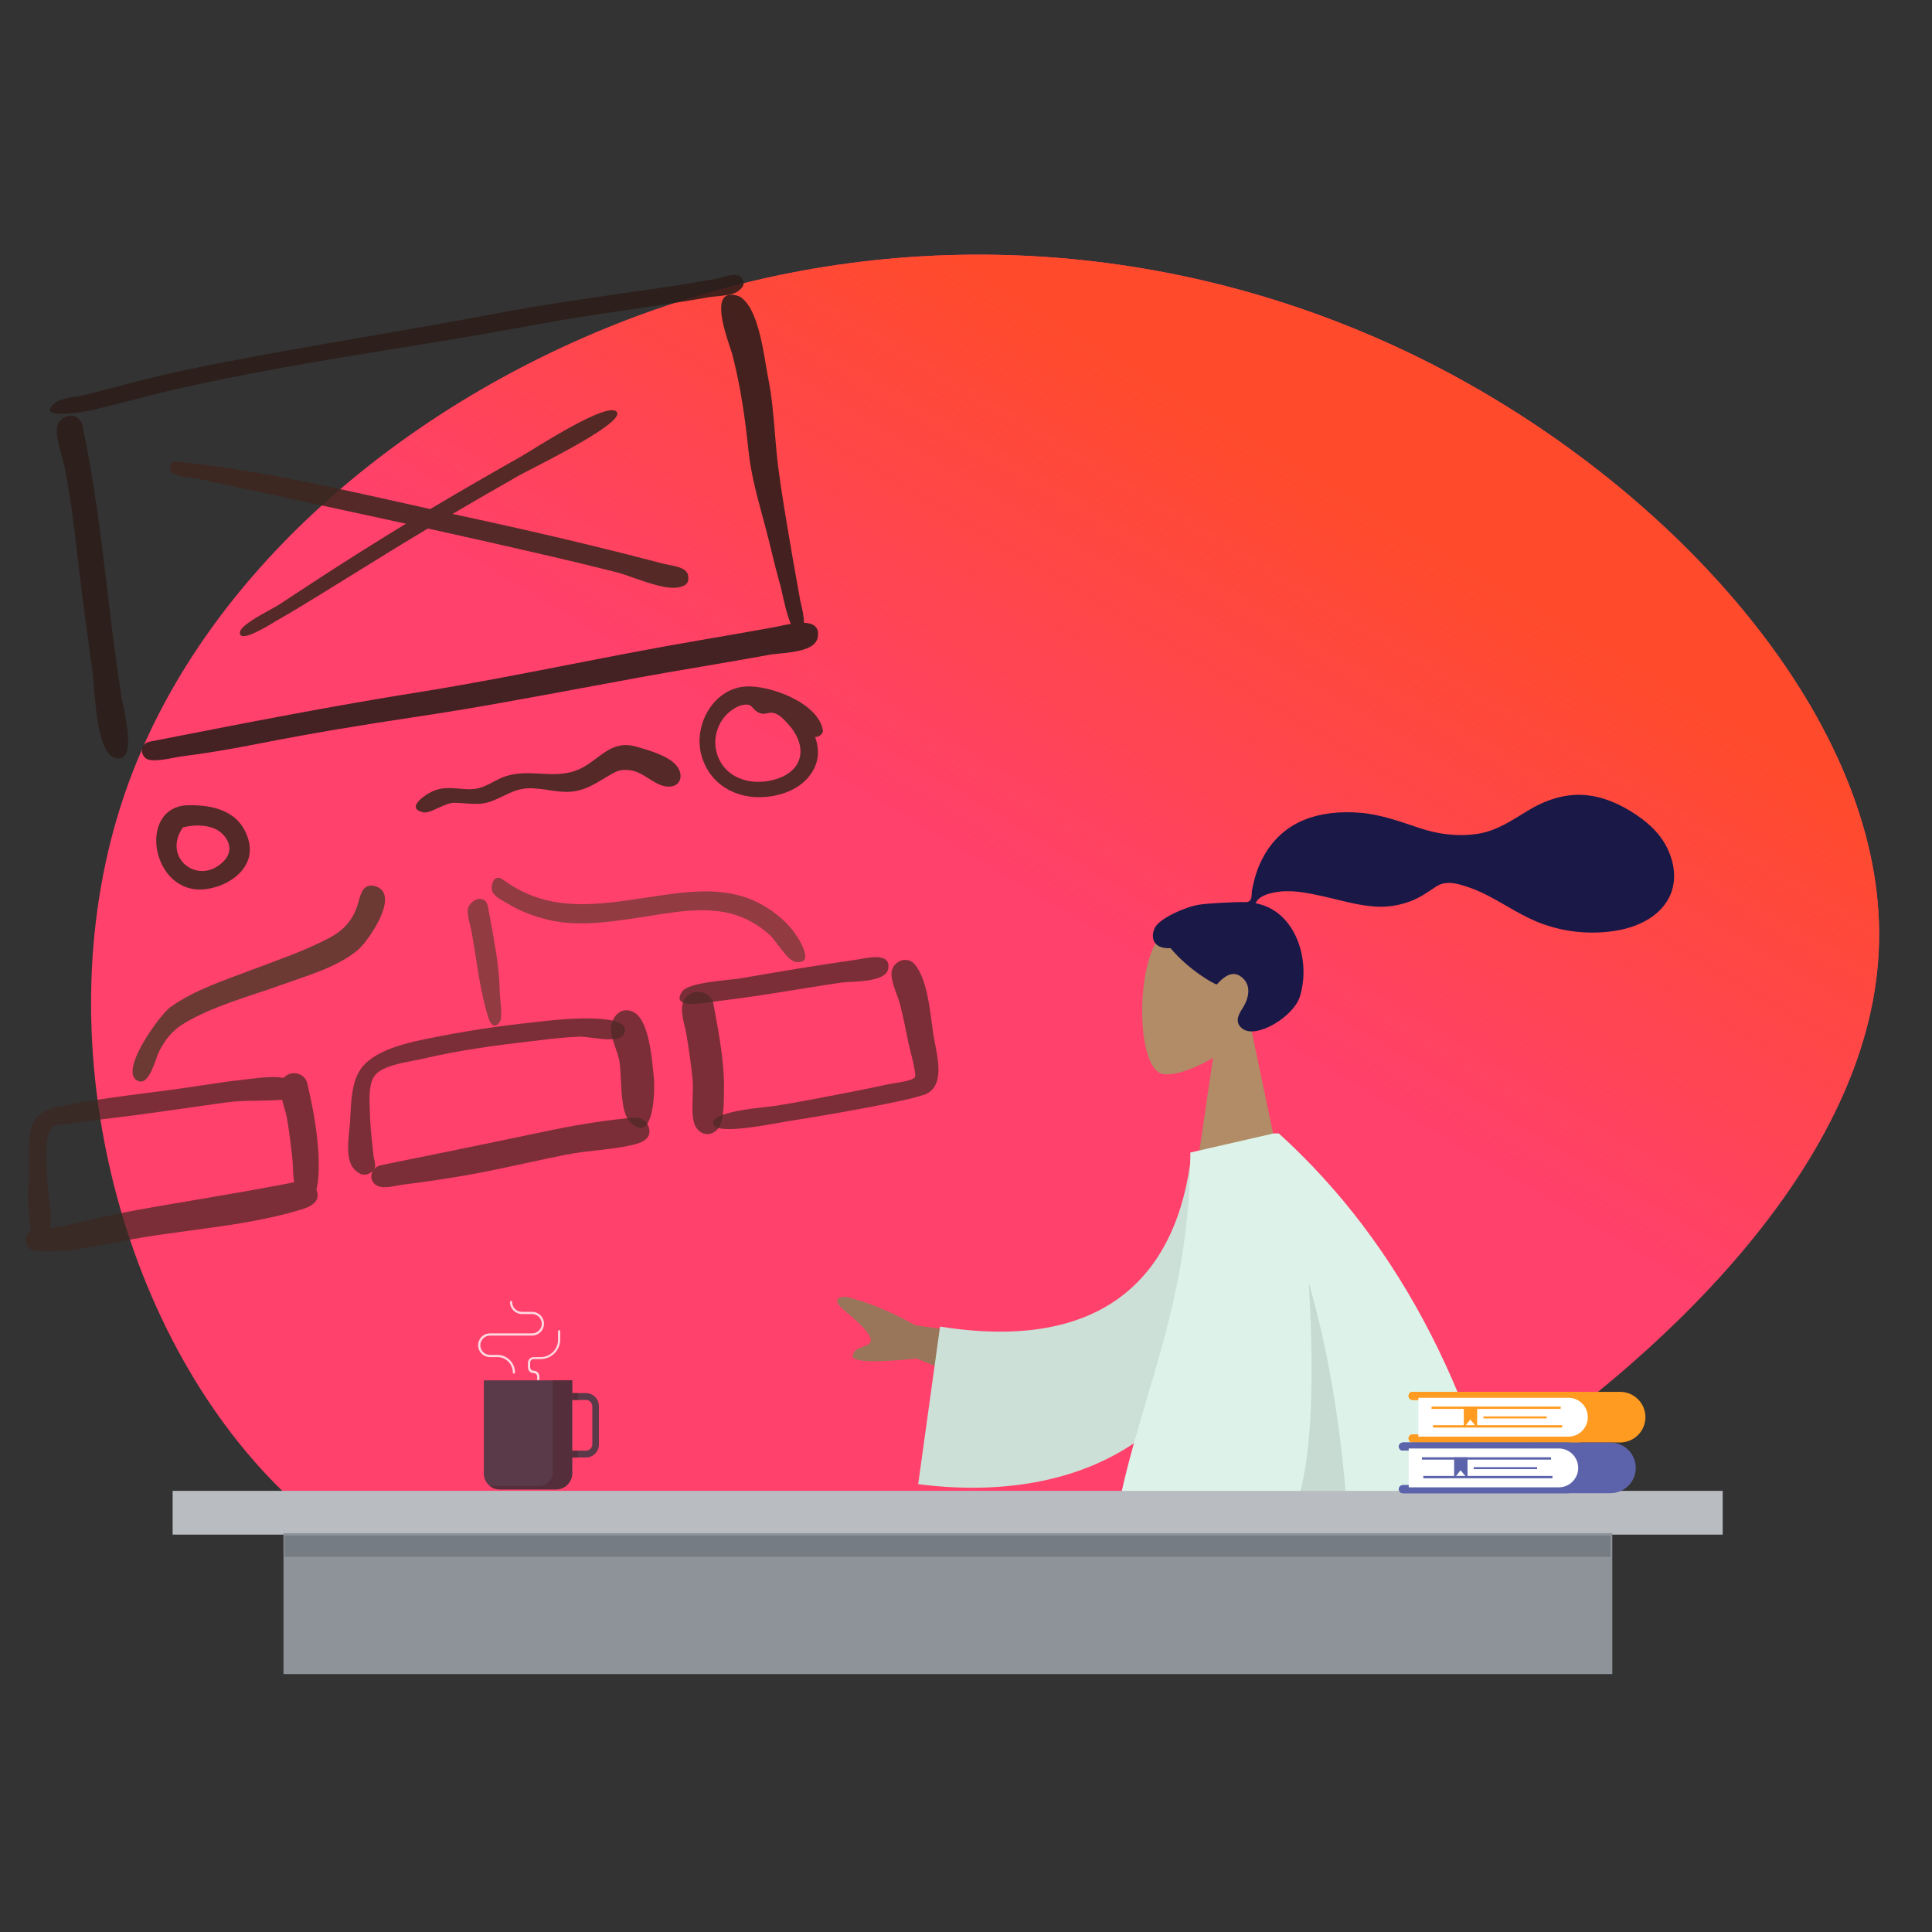 <svg xmlns="http://www.w3.org/2000/svg" width="600" height="600" fill="none" viewBox="0 0 600 600"><rect x="0" y="0" width="600" height="600" fill="#333333" stroke="none"/><g clip-path="url(#clip0)"><path fill="#FF416C" d="M454.799 118.486C526.73 158.549 585.131 227.791 583.551 292.589C582.296 357.268 521.178 417.827 463.452 456.593C405.726 495.36 351.834 512.538 285.252 517.119C218.67 521.7 139.279 513.36 87.873 463.206C36.584 413.377 13.162 321.41 38.652 246.75C64.142 172.09 138.545 114.736 218.418 91.341C298.29 67.945 383.31 78.627 454.799 118.486Z"/><path fill="url(#paint0_linear)" d="M454.799 118.486C526.73 158.549 585.131 227.791 583.551 292.589C582.296 357.268 521.178 417.827 463.452 456.593C405.726 495.36 351.834 512.538 285.252 517.119C218.67 521.7 139.279 513.36 87.873 463.206C36.584 413.377 13.162 321.41 38.652 246.75C64.142 172.09 138.545 114.736 218.418 91.341C298.29 67.945 383.31 78.627 454.799 118.486Z"/><g opacity=".9"><g opacity=".98"><path fill="#2B1D18" fill-rule="evenodd" d="M113.645 104.586C97.245 107.417 80.844 110.249 64.511 113.492C55.66 115.249 46.906 117.233 38.19 119.576C34.325 120.615 30.459 121.645 26.579 122.626C25.91 122.795 24.967 122.943 23.927 123.107C21.479 123.493 18.489 123.963 17.251 124.989C10.321 130.73 26.28 127.878 28.203 127.444C32.506 126.473 36.776 125.361 41.046 124.25C44.778 123.278 48.51 122.306 52.265 121.428C76.356 115.792 100.943 111.808 125.423 107.841C131.035 106.932 136.641 106.023 142.235 105.096C148.173 104.112 154.092 103.043 160.011 101.974C168.472 100.445 176.933 98.917 185.445 97.638C188.696 97.15 191.948 96.672 195.199 96.194L195.2 96.194L195.2 96.194C199.859 95.51 204.518 94.826 209.173 94.11C212.816 93.55 216.46 92.983 220.088 92.323C220.741 92.204 221.607 92.118 222.551 92.024C224.839 91.797 227.591 91.524 228.921 90.626C230.522 89.546 231.728 88.252 230.325 86.332C229.138 84.709 226.227 85.539 224.104 86.144L224.104 86.144C223.524 86.31 223.004 86.458 222.593 86.536C215.676 87.836 208.722 88.881 201.758 89.891C199.21 90.261 196.662 90.626 194.115 90.992C180.853 92.894 167.603 94.794 154.432 97.303C140.864 99.887 127.255 102.236 113.645 104.586ZM50.912 229.466L50.802 229.487C49.274 229.786 47.746 230.085 46.218 230.384C43.844 231.098 43.291 233.86 45.249 235.487C46.749 236.734 51.336 235.849 54.327 235.273C55.156 235.113 55.862 234.977 56.346 234.916C64.259 233.921 72.086 232.585 79.907 231.035C96.38 227.768 112.904 225.063 129.511 222.582C146.511 220.042 163.401 216.902 180.291 213.761L180.292 213.761C192.718 211.45 205.145 209.14 217.616 207.068C224.758 205.881 231.886 204.622 239.01 203.333C239.775 203.194 240.811 203.093 241.982 202.978C246.558 202.529 253.208 201.878 253.941 198.017C254.592 194.589 252.471 193.516 249.673 193.409C249.704 191.455 249.08 188.846 248.723 187.352C248.615 186.902 248.532 186.554 248.498 186.354C248.172 184.455 247.826 182.56 247.48 180.664C247.088 178.516 246.696 176.369 246.333 174.216C246.004 172.262 245.67 170.308 245.335 168.352C244.015 160.638 242.692 152.906 241.694 145.158C241.233 141.581 240.94 138.013 240.648 134.451C240.181 128.764 239.716 123.091 238.569 117.424C238.362 116.405 238.148 115.121 237.907 113.673C236.671 106.262 234.717 94.548 229.419 91.96C220.399 88.941 224.809 102.157 226.777 108.055C227.102 109.029 227.361 109.803 227.481 110.272C230.036 120.229 231.41 129.97 232.478 140.17C233.2 147.059 234.999 153.7 236.801 160.352C237.444 162.728 238.088 165.105 238.683 167.495C238.978 168.678 239.267 169.861 239.556 171.044C240.446 174.684 241.336 178.321 242.374 181.926C242.487 182.316 242.655 183.074 242.87 184.043C243.476 186.774 244.454 191.179 245.598 193.738C244.34 193.945 243.133 194.21 242.136 194.429C241.499 194.569 240.948 194.69 240.524 194.765C238.592 195.106 236.661 195.45 234.73 195.793C229.023 196.808 223.316 197.823 217.601 198.79C204.109 201.074 190.684 203.693 177.258 206.313L177.258 206.313L177.258 206.313L177.258 206.313C161.401 209.407 145.544 212.501 129.579 215.042C103.268 219.228 77.059 224.353 50.913 229.466L50.912 229.466ZM25.616 132.19C29.214 149.409 31.37 166.434 33.385 183.91C34.632 194.72 36.077 205.531 37.678 216.295C37.752 216.793 37.927 217.614 38.147 218.643C39.403 224.517 42.108 237.177 35.665 235.355C30.799 233.98 29.723 220.356 29.127 212.817C28.996 211.163 28.889 209.802 28.769 208.928C28.515 207.064 28.258 205.201 28.002 203.338L28.001 203.337C26.811 194.689 25.621 186.049 24.617 177.373C24.566 176.932 24.515 176.491 24.464 176.05L24.405 175.544C23.248 165.522 22.091 155.507 20.191 145.592C20.034 144.772 19.719 143.65 19.362 142.383L19.362 142.382C18.331 138.715 16.957 133.833 18.091 131.535C19.686 128.302 24.759 128.103 25.616 132.19Z" clip-rule="evenodd"/><path fill="#3D261F" fill-rule="evenodd" d="M123.542 155.847C100.783 150.767 77.759 145.628 54.719 143.353C53.054 143.189 52.401 145.007 53.038 146.286C53.694 147.604 57.325 148.088 59.733 148.41C60.453 148.506 61.064 148.588 61.453 148.673C64.755 149.393 68.061 150.095 71.368 150.797C74.754 151.516 78.14 152.235 81.521 152.973C88.552 154.508 95.587 156.029 102.621 157.55C110.155 159.179 117.688 160.807 125.217 162.453C125.502 162.516 125.788 162.578 126.074 162.641C117.401 167.919 108.812 173.336 100.285 178.849C97.372 180.732 94.474 182.639 91.577 184.546C89.937 185.625 88.298 186.704 86.655 187.778C86.121 188.128 85.171 188.649 84.03 189.275C80.312 191.314 74.559 194.468 74.5 196.457C74.404 199.697 82.263 194.946 85.228 193.154C85.621 192.916 85.928 192.73 86.119 192.622C90.526 190.13 94.841 187.478 99.154 184.826L99.75 184.46C103.168 182.359 106.578 180.246 109.988 178.132C116.648 174.003 123.308 169.874 130.029 165.844C130.981 165.274 131.933 164.705 132.885 164.136C145.602 166.939 158.305 169.796 170.989 172.745C177.789 174.326 184.571 175.981 191.344 177.679C192.822 178.05 194.694 178.709 196.728 179.425C201.603 181.14 207.405 183.182 210.935 182.366C212.827 181.928 214.023 181.254 213.742 178.908C213.451 176.488 210.141 175.876 207.76 175.436C207.19 175.331 206.674 175.235 206.265 175.127C199.005 173.208 191.72 171.38 184.426 169.596C169.938 166.054 155.38 162.788 140.799 159.653C140.715 159.635 140.632 159.617 140.548 159.599C147.429 155.552 154.344 151.561 161.285 147.618C161.978 147.224 163.414 146.485 165.3 145.514C174.214 140.925 193.202 131.149 191.626 128.076C189.821 124.561 172.349 135.31 164.614 140.068C163.164 140.96 162.056 141.641 161.458 141.979C152.123 147.247 142.835 152.599 133.629 158.09C130.273 157.35 126.91 156.599 123.542 155.847Z" clip-rule="evenodd"/><path fill="#3D261F" fill-rule="evenodd" d="M229.717 219.192C223.851 221.527 220.772 228.261 222.713 234.239C225.337 242.315 234.362 244.388 241.746 241.725C250.125 238.704 250.422 231.027 244.777 224.877C243.527 223.515 242.075 221.877 240.221 221.408C238.947 221.087 237.576 221.891 236.549 221.632C232.95 220.722 234.387 217.779 229.717 219.192ZM231.363 213.216C238.99 212.618 254.507 218.357 255.603 227.103C255.208 228.226 254.386 228.823 253.138 228.894C253.817 230.696 254.106 232.559 254.005 234.483C253.792 236.998 252.788 239.231 251.222 241.165C247.998 245.149 242.85 247.034 237.896 247.485C228.646 248.327 220.241 243.636 217.778 234.346C215.373 225.278 221.38 214.012 231.363 213.216Z" clip-rule="evenodd"/><path fill="#3D261F" fill-rule="evenodd" d="M197.707 231.905C201.408 232.978 207.247 234.594 209.9 237.542C212.703 240.656 211.372 244.978 206.672 244.207C202.941 243.596 199.863 239.825 195.897 239.236C192.396 238.718 191.213 239.6 188.024 241.506C184.738 243.47 181.89 245.301 178 245.797C173.11 246.42 168.362 244.498 163.521 244.844C159.445 245.135 156.496 247.358 152.827 248.763C148.569 250.392 145.342 249.324 141.039 249.314C138.112 249.307 133.671 252.739 131.439 252.266C126.42 251.202 130.77 247.717 133.145 246.37C137.147 244.102 140.038 244.767 144.354 245.058C149.04 245.375 150.759 244.045 154.755 242.027C162.84 237.943 170.614 242.129 178.521 239.428C185.841 236.926 188.961 229.374 197.707 231.905Z" clip-rule="evenodd"/><path fill="#3D261F" fill-rule="evenodd" d="M56.809 256.947C50.175 266.392 61.725 275.459 69.528 267.39C72.274 264.55 71.598 261.048 68.458 258.443C65.587 256.059 60.352 255.987 56.809 256.947ZM58.567 250.065C66.58 249.96 74.58 251.981 77.128 260.724C79.614 269.255 71.557 275.134 63.966 276.121C46.923 278.337 42.351 250.297 58.567 250.065Z" clip-rule="evenodd"/></g><path fill="#5D382C" fill-rule="evenodd" d="M151.55 281.637C153.12 290.446 155.064 299.173 155.201 308.153C155.226 309.859 156.246 315.853 155.203 317.341C152.639 321.002 151.39 315.269 150.808 313.093C148.725 305.301 147.859 296.999 146.397 289.06C146.083 287.351 144.899 283.923 145.359 282.11C146.088 279.232 150.806 277.44 151.55 281.637Z" clip-rule="evenodd" opacity=".75"/><path fill="#5D382C" fill-rule="evenodd" d="M156.311 273.239C172.074 284.92 189.45 280.2 207.439 277.765C216.943 276.479 226.697 275.87 235.495 280.359C239.587 282.448 243.344 285.348 246.212 288.948C247.466 290.523 253.79 299.794 246.965 298.703C244.544 298.316 240.939 292.065 239.075 290.382C235.525 287.176 231.34 284.792 226.677 283.646C217.682 281.435 207.927 283.536 198.954 284.886C189.574 286.297 179.521 287.884 170.159 285.627C165.755 284.565 161.501 282.982 157.639 280.606C156.26 279.756 153.402 278.42 152.871 276.792C152.263 274.931 153.368 271.064 156.311 273.239Z" clip-rule="evenodd" opacity=".75"/><path fill="#3D261F" fill-rule="evenodd" d="M229.978 303.829C242.065 301.731 254.154 299.721 266.298 297.984C268.786 297.628 276.873 295.427 275.835 300.895C275.003 305.277 264.46 304.688 261.115 305.18C248.471 307.039 235.876 309.392 223.178 310.864C220.326 311.195 207.691 313.93 211.884 307.88C213.878 305.001 226.519 304.427 229.978 303.829Z" clip-rule="evenodd" opacity=".75"/><path fill="#3D261F" fill-rule="evenodd" d="M283.34 298.759C288.159 302.94 288.935 315.379 289.892 321.412C290.821 327.258 294.149 337.609 286.779 340.079C289.113 339.265 284.988 340.604 284.309 340.784C282.792 341.186 281.256 341.533 279.724 341.87C276.183 342.648 272.622 343.34 269.059 344.007C260.988 345.52 252.881 346.964 244.76 348.191C241.347 348.706 223.074 352.674 221.619 349.319C219.76 345.033 237.84 343.912 241.011 343.401C248.736 342.159 256.415 340.638 264.095 339.143C267.901 338.403 271.709 337.649 275.489 336.785C277.05 336.428 283.392 335.779 284.126 334.535C284.754 333.475 282.415 325.423 282.172 324.168C281.378 320.075 280.522 315.985 279.528 311.936C278.858 309.21 276.285 304.294 276.958 301.462C277.613 298.709 280.865 297.139 283.34 298.759Z" clip-rule="evenodd" opacity=".75"/><path fill="#3D261F" fill-rule="evenodd" d="M221.584 311.859C223.257 320.994 225.12 330.283 224.824 339.62C224.726 342.728 224.995 349.037 222.341 351.187C219.556 353.445 216.385 351.711 215.538 348.662C214.472 344.829 215.49 339.294 215.087 335.218C214.617 330.462 213.937 325.745 213.135 321.034C212.532 317.492 210.366 312.443 213.245 309.478C215.832 306.814 220.863 307.907 221.584 311.859Z" clip-rule="evenodd" opacity=".75"/><path fill="#3D261F" fill-rule="evenodd" d="M197.24 314.611C201.747 317.552 202.53 329.673 203.058 334.548C203.445 338.118 203.198 356.131 195.59 348.349C192.225 344.906 193.264 333.735 192.277 329.109C191.648 326.163 189.828 322.652 189.742 319.714C189.628 315.831 193.15 311.934 197.24 314.611Z" clip-rule="evenodd" opacity=".75"/><path fill="#3D261F" fill-rule="evenodd" d="M170.745 316.926C159.291 318.104 147.884 319.573 136.588 321.813C136.045 321.921 135.475 322.033 134.882 322.148C127.134 323.659 115.491 325.929 111.499 332.814C109.324 336.566 109.058 341.719 108.826 346.212C108.783 347.05 108.741 347.865 108.688 348.643C108.642 349.309 108.563 350.073 108.477 350.9C108.07 354.8 107.52 360.077 109.76 362.807C110.988 364.304 112.701 365.442 114.724 364.4C115.197 364.156 115.553 363.897 115.818 363.623C115.181 364.684 115.081 366.027 115.873 367.156C117.405 369.339 120.678 368.711 123.257 368.216C123.882 368.096 124.466 367.984 124.975 367.921C133.684 366.853 142.383 365.538 150.99 363.824C155.088 363.009 159.172 362.124 163.255 361.239C167.459 360.328 171.663 359.416 175.881 358.581C178.944 357.975 182.117 357.618 185.291 357.26C189.298 356.809 193.307 356.357 197.097 355.404C199.933 354.691 202.792 353.118 201.297 349.573C200.078 346.679 197.183 347.007 194.589 347.301C194.363 347.326 194.139 347.352 193.919 347.375C185.644 348.237 177.474 349.633 169.335 351.358C152.235 354.98 135.118 358.451 117.988 361.925C117.297 362.129 116.69 362.536 116.23 363.059C116.69 362.184 116.47 361.191 116.237 360.133C116.131 359.655 116.023 359.163 115.973 358.663C115.873 357.658 115.765 356.659 115.657 355.661C115.301 352.365 114.947 349.093 114.887 345.715C114.878 345.205 114.855 344.647 114.831 344.056C114.689 340.566 114.5 335.941 116.803 333.562C119.119 331.169 124.426 330.156 128.562 329.366C129.678 329.153 130.709 328.956 131.574 328.753C142.513 326.179 153.737 324.657 164.893 323.373C165.75 323.274 166.607 323.172 167.466 323.07C171.707 322.566 175.97 322.059 180.23 321.949C181.01 321.93 182.241 322.091 183.653 322.276C187.41 322.769 192.447 323.43 193.667 321.293C197.709 314.213 173.966 316.595 170.745 316.926Z" clip-rule="evenodd" opacity=".75"/><path fill="#5D382C" fill-rule="evenodd" d="M48.626 328.144C48.269 328.873 48.269 328.873 48.626 328.144V328.144ZM116.792 275.306C124.435 277.891 114.276 292.26 111.444 294.745C105.07 300.337 95.27 303.021 87.441 305.85C77.534 309.431 66.534 312.28 57.418 317.669C53.533 319.966 51.34 322.743 49.314 326.733C48.288 328.754 46.502 336.917 43.093 335.782C36.227 333.497 49.619 315.122 52.921 312.759C60.427 307.386 69.985 304.329 78.528 301.072C86.472 298.042 94.663 295.313 102.194 291.32C106.335 289.124 109.039 286.41 110.758 281.934C111.829 279.145 112.053 273.714 116.792 275.306Z" clip-rule="evenodd"/><path fill="#3D261F" fill-rule="evenodd" d="M21.943 342.926C29.831 341.466 37.793 340.438 45.754 339.411C50.22 338.834 54.685 338.258 59.136 337.605C60.528 337.401 61.92 337.189 63.313 336.976C67.23 336.379 71.152 335.78 75.087 335.367C75.685 335.304 76.375 335.219 77.127 335.125C80.456 334.713 84.996 334.15 88.097 334.75C90.301 332.229 94.685 333.071 95.482 336.583C96.927 342.982 98.181 349.302 98.727 355.848C98.853 357.367 99.479 365.063 98.255 369.392C99.748 372.929 96.82 374.617 93.952 375.509C82.849 378.962 70.789 380.587 58.892 382.19C52.841 383.005 46.832 383.815 41.013 384.856C39.078 385.202 37.125 385.586 35.16 385.972C28.749 387.232 22.214 388.517 15.77 388.596C15.51 388.6 15.233 388.607 14.944 388.615C12.404 388.686 8.901 388.784 8.083 386.143C7.592 384.557 8.197 382.886 9.682 382.361C9.296 381.035 9.159 379.529 9.059 378.422C9.035 378.165 9.014 377.929 8.992 377.722C8.583 373.897 8.741 369.98 8.898 366.112L8.898 366.112C8.933 365.243 8.968 364.376 8.996 363.514C9.028 362.558 9.007 361.434 8.985 360.222C8.906 355.943 8.808 350.566 10.91 347.622C13.114 344.536 17.58 343.722 21.157 343.07L21.158 343.07C21.425 343.022 21.687 342.974 21.943 342.926ZM15.571 381.554C15.995 378.924 15.581 375.572 15.188 372.385C14.941 370.385 14.702 368.45 14.684 366.801C14.67 365.562 14.6 364.268 14.53 362.953C14.358 359.759 14.18 356.439 14.777 353.485C15.577 349.528 16.991 349.378 20.336 349.025C20.958 348.959 21.647 348.886 22.411 348.78C25.798 348.312 29.194 347.906 32.59 347.5L32.59 347.5L32.591 347.5C34.22 347.306 35.849 347.111 37.477 346.909C44.444 346.046 51.388 345.052 58.332 344.058L58.332 344.058C62.389 343.477 66.447 342.896 70.509 342.342C73.698 341.906 76.889 341.865 80.068 341.824L80.068 341.824C82.585 341.791 85.093 341.759 87.585 341.531C87.794 342.356 88.038 343.178 88.27 343.96C88.587 345.025 88.881 346.017 89.035 346.848C89.719 350.533 90.154 354.246 90.59 357.964C90.657 358.535 90.724 359.107 90.792 359.679C90.874 360.365 90.909 361.26 90.948 362.253C91.009 363.789 91.079 365.558 91.343 367.147C91.046 367.206 90.751 367.268 90.462 367.33C90.087 367.409 89.719 367.487 89.365 367.555C80.703 369.201 72.024 370.734 63.331 372.199C62.221 372.385 61.111 372.572 60.001 372.758C52.244 374.061 44.486 375.364 36.766 376.878C33.699 377.481 30.619 378.222 27.53 378.966C23.556 379.922 19.567 380.882 15.571 381.554Z" clip-rule="evenodd" opacity=".75"/></g><path fill="#B28B67" fill-rule="evenodd" d="M376.706 328.538C370.212 332.41 363.84 334.265 360.857 333.481C353.377 331.515 352.819 304.114 358.665 293.341C364.511 282.568 394.324 278.002 395.723 299.409C396.209 306.839 393.059 313.452 388.425 318.839L396.504 357.388L372.504 357.274L376.706 328.538Z" clip-rule="evenodd"/><path fill="#191847" fill-rule="evenodd" d="M372.404 280.958C375.569 280.454 384.088 280.138 385.659 280.146C386.662 280.15 387.749 280.385 388.348 279.466C388.838 278.714 388.666 277.436 388.815 276.561C388.989 275.545 389.233 274.542 389.48 273.541C390.184 270.694 391.24 267.987 392.711 265.448C395.472 260.684 399.501 256.961 404.576 254.808C410.18 252.431 416.511 251.91 422.524 252.426C428.959 252.979 434.776 255.132 440.844 257.16C446.627 259.093 452.69 259.872 458.752 258.971C464.859 258.062 469.487 254.776 474.65 251.661C479.935 248.472 485.968 246.398 492.196 246.911C498.009 247.39 503.358 249.817 508.152 253.048C512.637 256.07 516.332 259.699 518.404 264.791C520.633 270.269 520.602 276.269 516.871 281.083C511.464 288.061 501.477 289.824 493.177 289.605C488.376 289.478 483.665 288.579 479.139 286.963C473.104 284.808 467.897 281.179 462.255 278.228C459.607 276.843 456.869 275.703 453.997 274.878C451.21 274.076 448.463 273.702 445.929 275.376C443.247 277.146 440.844 278.887 437.781 279.988C434.843 281.046 431.733 281.63 428.608 281.591C422.527 281.515 416.542 279.592 410.642 278.295C405.831 277.237 400.683 276.181 395.769 277.153C393.718 277.558 390.722 278.401 389.971 280.526C402.415 282.843 407.233 298.269 403.668 309.559C401.744 315.652 390.319 322.732 385.906 319.503C383.11 317.457 384.826 314.797 385.937 313.041C388.064 309.677 388.807 305.347 384.911 302.98C381.551 300.939 377.985 305.732 377.918 305.726C376.993 305.649 369.012 301.085 363.529 294.454C358.089 294.751 357.28 291.161 358.593 288.234C359.906 285.307 368.03 281.654 372.404 280.958Z" clip-rule="evenodd"/><path fill="#997659" fill-rule="evenodd" d="M323.5 416.961L284.326 411.604C276.489 407.234 269.28 404.276 262.698 402.729C260.846 402.675 257.899 403.35 262.289 407.019C266.678 410.687 271.132 414.745 270.35 416.703C269.568 418.661 265.486 417.932 264.809 420.943C264.359 422.951 270.984 423.277 284.685 421.922L316.471 434.555L323.5 416.961Z" clip-rule="evenodd"/><path fill="#CDE0D8" fill-rule="evenodd" d="M387.05 356.972L370.039 358.108C365.85 396.105 343.03 420.106 291.938 411.981L285.15 460.912C332.903 467.099 374.783 447.933 383.366 396.041C385.588 382.607 387.343 368.628 387.05 356.972Z" clip-rule="evenodd"/><path fill="#DDF3EA" fill-rule="evenodd" d="M471.93 498.214C460.119 435.217 435.19 386.479 397.144 352H395.512H395.456L395.443 352.016L369.669 357.933C369.669 388.97 362.781 412.161 356.159 434.457C353.299 444.085 350.489 453.547 348.305 463.401H417.913C418.894 474.691 419.496 486.296 419.809 498.214H471.93Z" clip-rule="evenodd"/><path fill="#000" fill-opacity=".1" fill-rule="evenodd" d="M417.914 463.402C415.918 440.416 412.353 418.732 406.46 398.35C407.752 420.147 408.11 447.187 403.767 463.402H417.914Z" clip-rule="evenodd"/><path fill="#B9BCC0" d="M53.612 463H535V476.588H53.612V463Z"/><path fill="#8E939A" d="M88.043 476.148H500.711V519.898H88.043V476.148Z"/><path fill="#767C84" d="M88.36 476.879H500.16V483.479H88.36V476.879Z"/><path fill="#FF9B21" d="M438.69 434.74C438 434.74 437.45 434.18 437.45 433.5C437.45 432.81 438.01 432.25 438.69 432.25H449.16H450.95H457.02H457.95H503.14C507.48 432.25 511 435.77 511 440.11C511 444.45 507.48 447.97 503.14 447.97H457.95H457.02H450.95H449.16H438.69C438 447.97 437.45 447.41 437.45 446.72C437.45 446.03 438.01 445.48 438.69 445.48H449.16V434.73H438.69V434.74Z"/><path fill="#FF9B21" d="M438.691 434.74C438.001 434.74 437.451 434.18 437.451 433.5C437.451 432.81 438.011 432.25 438.691 432.25H449.161H450.951H457.021H457.951H489.851C493.641 432.25 496.711 435.77 496.711 440.11C496.711 444.45 493.641 447.97 489.851 447.97H457.951H457.021H450.951H449.161H438.691C438.001 447.97 437.451 447.41 437.451 446.72C437.451 446.03 438.011 445.48 438.691 445.48H449.161V434.73H438.691V434.74Z"/><path fill="#FF9B21" d="M438.691 434.74C438.001 434.74 437.451 434.18 437.451 433.5C437.451 432.81 438.011 432.25 438.691 432.25H449.161H450.951H457.021H457.951H489.851C493.641 432.25 496.711 435.77 496.711 440.11C496.711 444.45 493.641 447.97 489.851 447.97H457.951H457.021H450.951H449.161H438.691C438.001 447.97 437.451 447.41 437.451 446.72C437.451 446.03 438.011 445.48 438.691 445.48H449.161V434.73H438.691V434.74Z"/><path fill="#fff" d="M487.069 434.082C490.399 434.082 493.109 436.782 493.109 440.122C493.109 443.452 490.409 446.162 487.069 446.162H440.899C440.759 446.162 440.619 446.152 440.479 446.142V434.112C440.619 434.102 440.759 434.092 440.899 434.092H487.069V434.082Z"/><path fill="#FF9B21" d="M445.019 442.609H485.129V443.339H445.019V442.609Z"/><path fill="#FF9B21" d="M444.578 436.82H484.688V437.55H444.578V436.82Z"/><path fill="#FF9B21" d="M460.679 439.891H480.359V440.501H460.679V439.891Z"/><path fill="#FF9B21" d="M458.75 443.41L456.6 440.85L454.59 443.41V436.82H458.75V443.41Z"/><path fill="#5C63AB" d="M435.69 450.49C435 450.49 434.45 449.93 434.45 449.24C434.45 448.55 435.01 448 435.69 448H446.16H447.95H454.02H454.95H500.14C504.48 448 508 451.52 508 455.86C508 460.2 504.48 463.72 500.14 463.72H454.95H454.02H447.95H446.16H435.69C435 463.72 434.45 463.16 434.45 462.47C434.45 461.78 435.01 461.23 435.69 461.23H446.16V450.48H435.69V450.49Z"/><path fill="#5C63AB" d="M435.691 450.49C435.001 450.49 434.451 449.93 434.451 449.24C434.451 448.55 435.011 448 435.691 448H446.161H447.951H454.021H454.951H486.851C490.641 448 493.711 451.52 493.711 455.86C493.711 460.2 490.641 463.72 486.851 463.72H454.951H454.021H447.951H446.161H435.691C435.001 463.72 434.451 463.16 434.451 462.47C434.451 461.78 435.011 461.23 435.691 461.23H446.161V450.48H435.691V450.49Z"/><path fill="#5C63AB" d="M435.691 450.49C435.001 450.49 434.451 449.93 434.451 449.24C434.451 448.55 435.011 448 435.691 448H446.161H447.951H454.021H454.951H486.851C490.641 448 493.711 451.52 493.711 455.86C493.711 460.2 490.641 463.72 486.851 463.72H454.951H454.021H447.951H446.161H435.691C435.001 463.72 434.451 463.16 434.451 462.47C434.451 461.78 435.011 461.23 435.691 461.23H446.161V450.48H435.691V450.49Z"/><path fill="#fff" d="M484.081 449.832C487.411 449.832 490.121 452.532 490.121 455.872C490.121 459.202 487.421 461.902 484.081 461.902H437.911C437.771 461.902 437.631 461.892 437.491 461.882V449.852C437.631 449.842 437.771 449.832 437.911 449.832H484.081Z"/><path fill="#5C63AB" d="M442.019 458.359H482.129V459.089H442.019V458.359Z"/><path fill="#5C63AB" d="M441.587 452.57H481.688V453.3H441.587V452.57Z"/><path fill="#5C63AB" d="M457.669 455.641H477.359V456.251H457.669V455.641Z"/><path fill="#5C63AB" d="M455.75 459.16L453.59 456.6L451.59 459.16V452.57H455.75V459.16Z"/><g opacity=".8"><path fill="#31373F" d="M172.765 462.521H155.169C152.44 462.521 150.258 460.338 150.258 457.61V428.691H177.744V457.61C177.676 460.338 175.494 462.521 172.765 462.521Z"/><path fill="#31373F" d="M181.973 452.63H177.676V450.516H181.973C183.064 450.516 183.951 449.629 183.951 448.538V436.739C183.951 435.647 183.064 434.761 181.973 434.761H177.676V432.646H181.973C184.223 432.646 185.997 434.488 185.997 436.671V448.47C186.065 450.789 184.223 452.63 181.973 452.63Z"/><path fill="#242424" d="M179.582 434.761V432.647H177.672V428.623H171.67V457.064C171.67 459.52 169.692 461.498 167.237 461.498H152.027C152.846 462.18 153.937 462.589 155.097 462.589H172.693C175.422 462.589 177.604 460.406 177.604 457.678V452.699H179.514V450.585H177.604V434.83H179.582V434.761Z" opacity=".6"/><path fill="#fff" d="M159.598 426.576C159.393 426.576 159.257 426.439 159.257 426.235C159.257 423.643 157.142 421.46 154.482 421.46H152.164C150.117 421.46 148.48 419.823 148.48 417.777C148.48 415.731 150.117 414.094 152.164 414.094H165.259C166.896 414.094 168.26 412.73 168.26 411.093C168.26 409.456 166.896 408.092 165.259 408.092H162.121C160.007 408.092 158.37 406.387 158.37 404.341C158.37 404.136 158.507 404 158.711 404C158.916 404 159.052 404.136 159.052 404.341C159.052 406.046 160.416 407.41 162.121 407.41H165.259C167.305 407.41 168.942 409.047 168.942 411.093C168.942 413.139 167.305 414.776 165.259 414.776H152.164C150.527 414.776 149.163 416.14 149.163 417.777C149.163 419.414 150.527 420.778 152.164 420.778H154.482C157.483 420.778 159.939 423.234 159.939 426.235C159.939 426.439 159.802 426.576 159.598 426.576Z"/><path fill="#fff" d="M167.167 428.689C166.962 428.689 166.826 428.553 166.826 428.348V427.53C166.826 426.916 166.348 426.438 165.734 426.438C164.711 426.438 163.961 425.62 163.961 424.665V423.233C163.961 422.21 164.779 421.459 165.734 421.459H167.917C170.85 421.459 173.305 419.072 173.305 416.071V413.411C173.305 413.207 173.441 413.07 173.646 413.07C173.851 413.07 173.987 413.207 173.987 413.411V416.003C173.987 419.345 171.259 422.073 167.917 422.073H165.734C165.12 422.073 164.643 422.551 164.643 423.165V424.597C164.643 425.211 165.12 425.688 165.734 425.688C166.757 425.688 167.508 426.507 167.508 427.461V428.28C167.508 428.485 167.371 428.689 167.167 428.689Z"/></g></g><defs><linearGradient id="paint0_linear" x1="414.872" x2="206.529" y1="148.51" y2="498.364" gradientUnits="userSpaceOnUse"><stop stop-color="#FF4B2B"/><stop offset=".398" stop-color="#FF4B2B" stop-opacity="0"/></linearGradient><clipPath id="clip0"><rect width="600" height="600" fill="#fff" transform="matrix(-1 0 0 1 600 0)"/></clipPath></defs></svg>